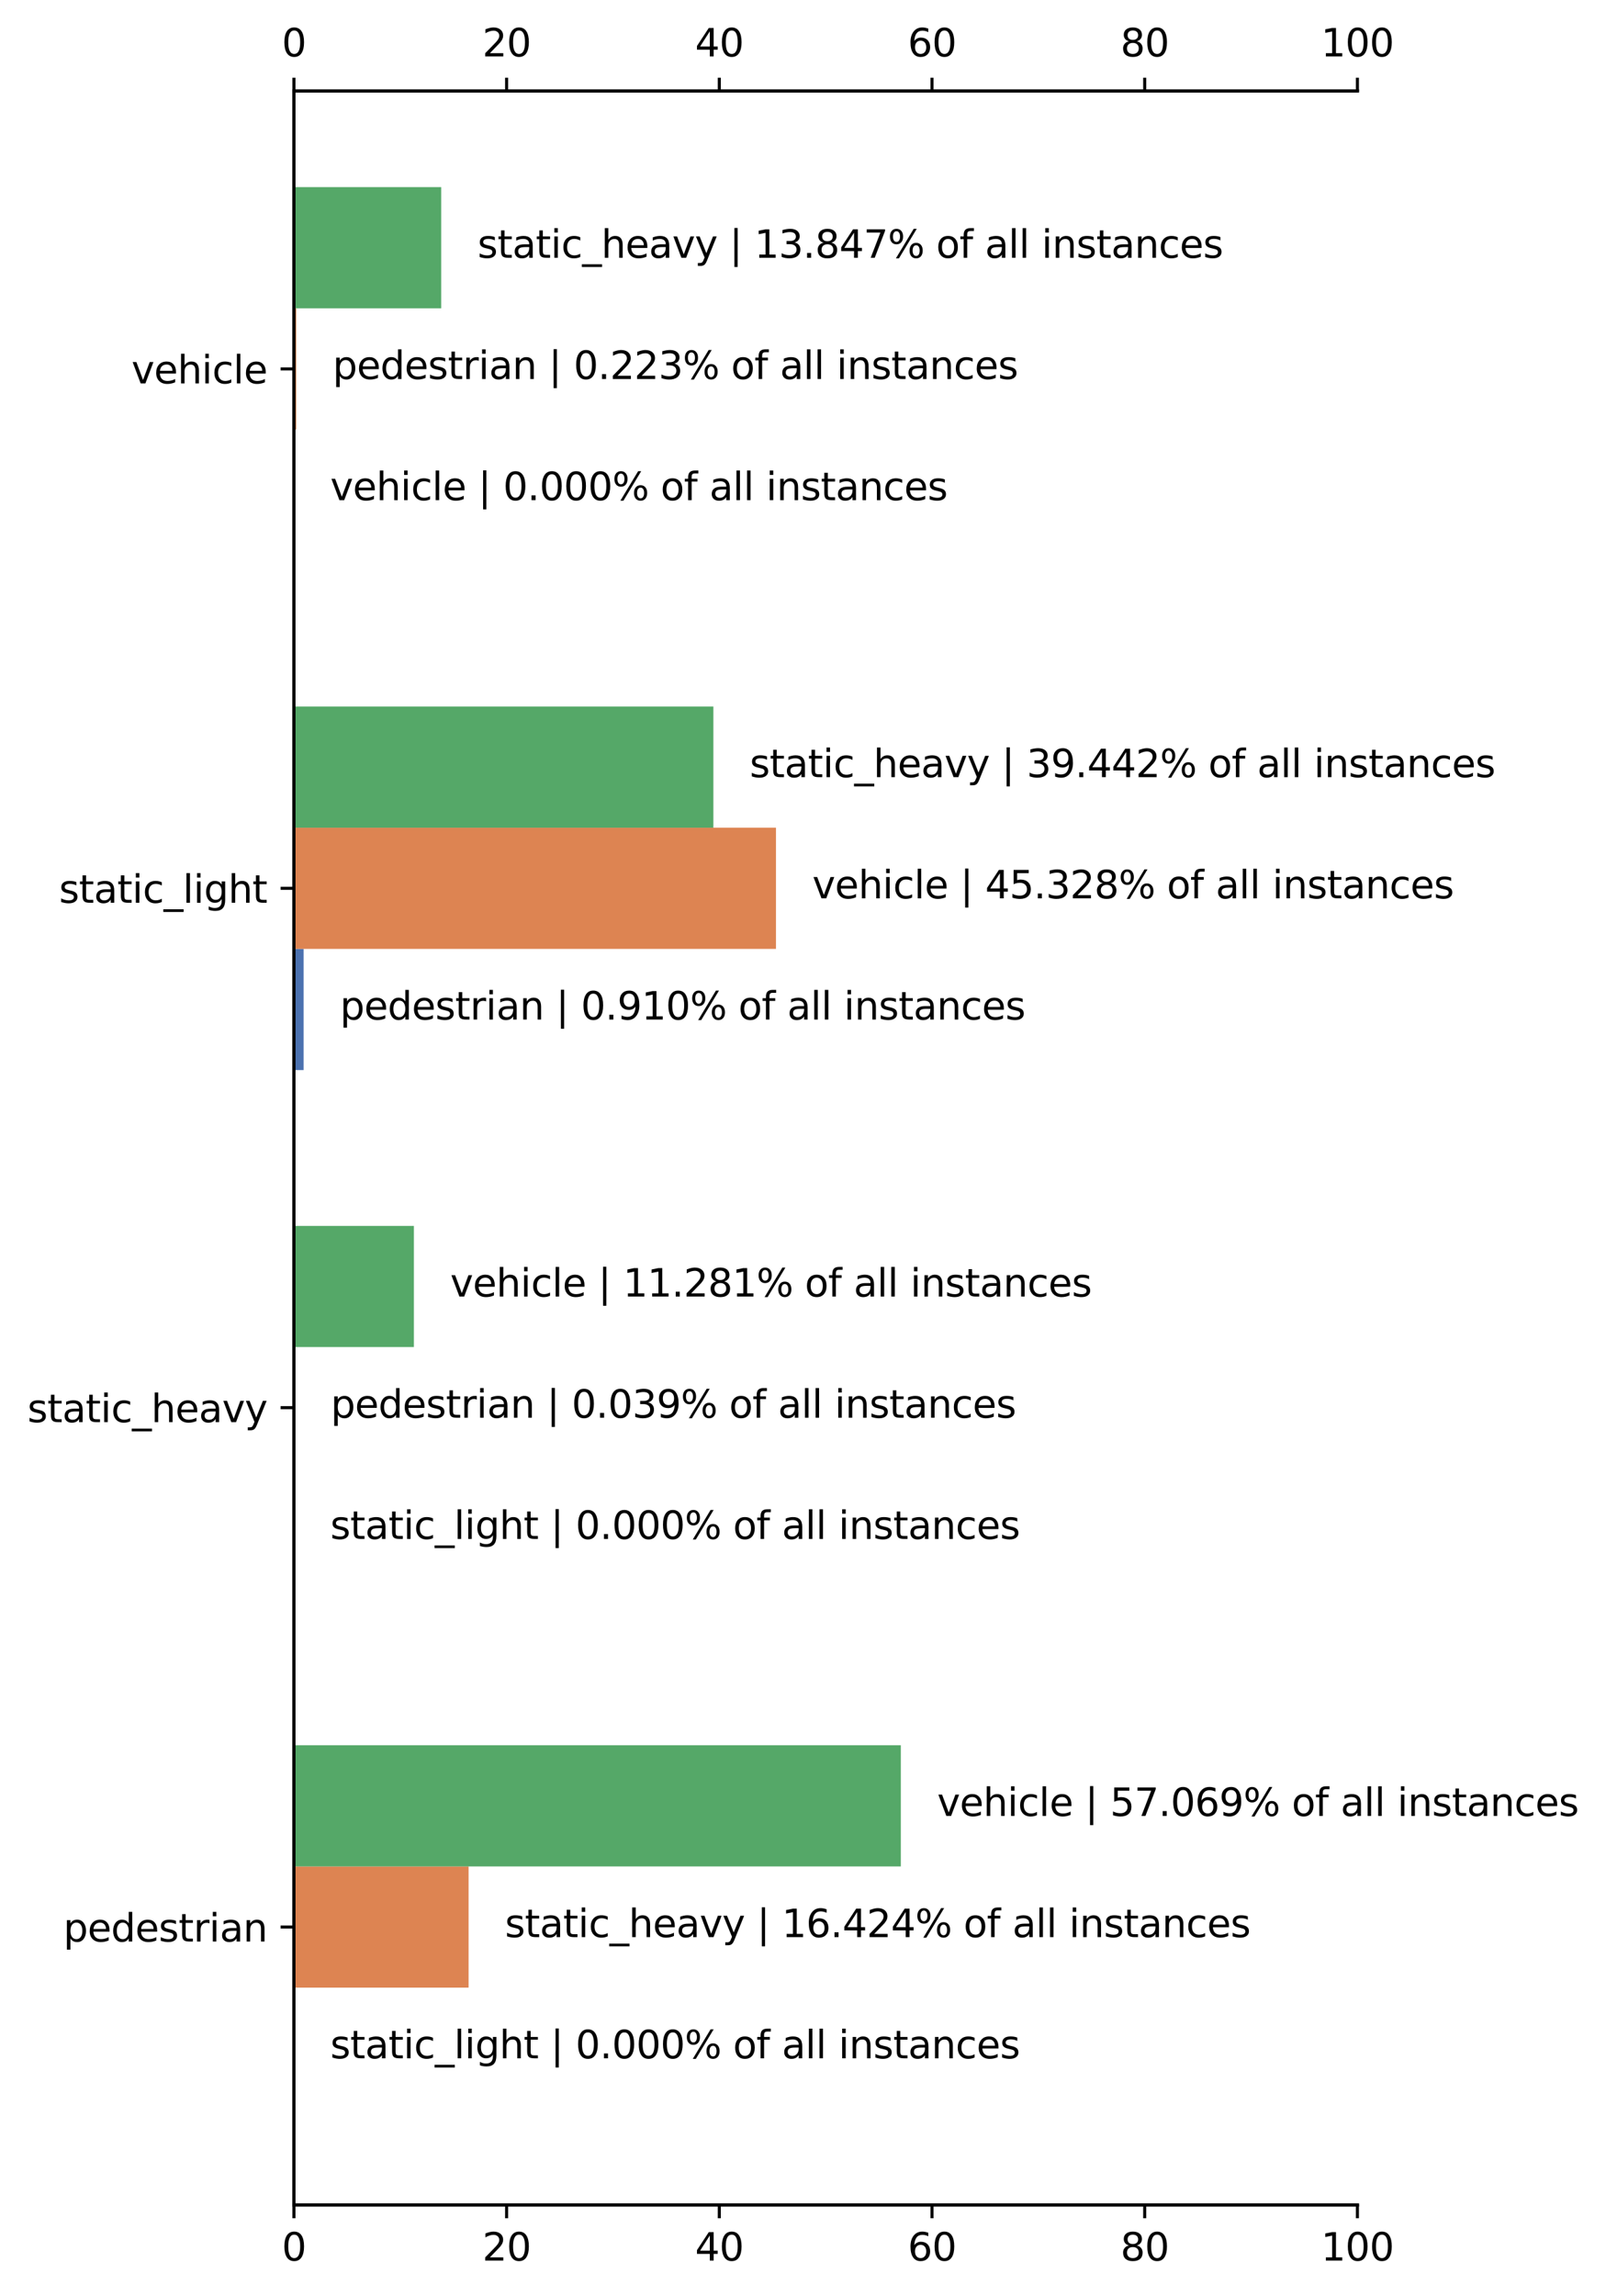 <?xml version="1.0" encoding="utf-8" standalone="no"?>
<!DOCTYPE svg PUBLIC "-//W3C//DTD SVG 1.1//EN"
  "http://www.w3.org/Graphics/SVG/1.1/DTD/svg11.dtd">
<svg xmlns:xlink="http://www.w3.org/1999/xlink" width="421.331pt" height="602.156pt" viewBox="0 0 421.331 602.156" xmlns="http://www.w3.org/2000/svg" version="1.1">
 <defs>
  <style type="text/css">*{stroke-linejoin: round; stroke-linecap: butt}</style>
 </defs>
 <g id="figure_1">
  <g id="patch_1">
   <path d="M 0 602.156 
L 421.331 602.156 
L 421.331 0 
L 0 0 
z
" style="fill: #ffffff"/>
  </g>
  <g id="axes_1">
   <g id="patch_2">
    <path d="M 77.111 578.278 
L 356.111 578.278 
L 356.111 23.878 
L 77.111 23.878 
z
" style="fill: #ffffff"/>
   </g>
   <g id="patch_3">
    <path d="M 77.111 553.078 
L 77.111 553.078 
L 77.111 521.294 
L 77.111 521.294 
z
" clip-path="url(#pcf56204ed5)" style="fill: #4c72b0"/>
   </g>
   <g id="patch_4">
    <path d="M 77.111 416.862 
L 77.111 416.862 
L 77.111 385.078 
L 77.111 385.078 
z
" clip-path="url(#pcf56204ed5)" style="fill: #4c72b0"/>
   </g>
   <g id="patch_5">
    <path d="M 77.111 280.646 
L 79.65 280.646 
L 79.65 248.862 
L 77.111 248.862 
z
" clip-path="url(#pcf56204ed5)" style="fill: #4c72b0"/>
   </g>
   <g id="patch_6">
    <path d="M 77.111 144.429 
L 77.111 144.429 
L 77.111 112.646 
L 77.111 112.646 
z
" clip-path="url(#pcf56204ed5)" style="fill: #4c72b0"/>
   </g>
   <g id="patch_7">
    <path d="M 77.111 521.294 
L 122.934 521.294 
L 122.934 489.511 
L 77.111 489.511 
z
" clip-path="url(#pcf56204ed5)" style="fill: #dd8452"/>
   </g>
   <g id="patch_8">
    <path d="M 77.111 385.078 
L 77.219 385.078 
L 77.219 353.294 
L 77.111 353.294 
z
" clip-path="url(#pcf56204ed5)" style="fill: #dd8452"/>
   </g>
   <g id="patch_9">
    <path d="M 77.111 248.862 
L 203.575 248.862 
L 203.575 217.078 
L 77.111 217.078 
z
" clip-path="url(#pcf56204ed5)" style="fill: #dd8452"/>
   </g>
   <g id="patch_10">
    <path d="M 77.111 112.646 
L 77.734 112.646 
L 77.734 80.862 
L 77.111 80.862 
z
" clip-path="url(#pcf56204ed5)" style="fill: #dd8452"/>
   </g>
   <g id="patch_11">
    <path d="M 77.111 489.511 
L 236.332 489.511 
L 236.332 457.727 
L 77.111 457.727 
z
" clip-path="url(#pcf56204ed5)" style="fill: #55a868"/>
   </g>
   <g id="patch_12">
    <path d="M 77.111 353.294 
L 108.584 353.294 
L 108.584 321.511 
L 77.111 321.511 
z
" clip-path="url(#pcf56204ed5)" style="fill: #55a868"/>
   </g>
   <g id="patch_13">
    <path d="M 77.111 217.078 
L 187.153 217.078 
L 187.153 185.294 
L 77.111 185.294 
z
" clip-path="url(#pcf56204ed5)" style="fill: #55a868"/>
   </g>
   <g id="patch_14">
    <path d="M 77.111 80.862 
L 115.745 80.862 
L 115.745 49.078 
L 77.111 49.078 
z
" clip-path="url(#pcf56204ed5)" style="fill: #55a868"/>
   </g>
   <g id="matplotlib.axis_1">
    <g id="xtick_1">
     <g id="line2d_1">
      <defs>
       <path id="me8bd39f435" d="M 0 0 
L 0 3.5 
" style="stroke: #000000; stroke-width: 0.8"/>
      </defs>
      <g>
       <use xlink:href="#me8bd39f435" x="77.111" y="578.278" style="stroke: #000000; stroke-width: 0.8"/>
      </g>
     </g>
     <g id="text_1">
      <!-- 0 -->
      <g transform="translate(73.93 592.877) scale(0.1 -0.1)">
       <defs>
        <path id="DejaVuSans-30" d="M 2034 4250 
Q 1547 4250 1301 3770 
Q 1056 3291 1056 2328 
Q 1056 1369 1301 889 
Q 1547 409 2034 409 
Q 2525 409 2770 889 
Q 3016 1369 3016 2328 
Q 3016 3291 2770 3770 
Q 2525 4250 2034 4250 
z
M 2034 4750 
Q 2819 4750 3233 4129 
Q 3647 3509 3647 2328 
Q 3647 1150 3233 529 
Q 2819 -91 2034 -91 
Q 1250 -91 836 529 
Q 422 1150 422 2328 
Q 422 3509 836 4129 
Q 1250 4750 2034 4750 
z
" transform="scale(0.016)"/>
       </defs>
       <use xlink:href="#DejaVuSans-30"/>
      </g>
     </g>
    </g>
    <g id="xtick_2">
     <g id="line2d_2">
      <g>
       <use xlink:href="#me8bd39f435" x="132.911" y="578.278" style="stroke: #000000; stroke-width: 0.8"/>
      </g>
     </g>
     <g id="text_2">
      <!-- 20 -->
      <g transform="translate(126.548 592.877) scale(0.1 -0.1)">
       <defs>
        <path id="DejaVuSans-32" d="M 1228 531 
L 3431 531 
L 3431 0 
L 469 0 
L 469 531 
Q 828 903 1448 1529 
Q 2069 2156 2228 2338 
Q 2531 2678 2651 2914 
Q 2772 3150 2772 3378 
Q 2772 3750 2511 3984 
Q 2250 4219 1831 4219 
Q 1534 4219 1204 4116 
Q 875 4013 500 3803 
L 500 4441 
Q 881 4594 1212 4672 
Q 1544 4750 1819 4750 
Q 2544 4750 2975 4387 
Q 3406 4025 3406 3419 
Q 3406 3131 3298 2873 
Q 3191 2616 2906 2266 
Q 2828 2175 2409 1742 
Q 1991 1309 1228 531 
z
" transform="scale(0.016)"/>
       </defs>
       <use xlink:href="#DejaVuSans-32"/>
       <use xlink:href="#DejaVuSans-30" x="63.623"/>
      </g>
     </g>
    </g>
    <g id="xtick_3">
     <g id="line2d_3">
      <g>
       <use xlink:href="#me8bd39f435" x="188.711" y="578.278" style="stroke: #000000; stroke-width: 0.8"/>
      </g>
     </g>
     <g id="text_3">
      <!-- 40 -->
      <g transform="translate(182.348 592.877) scale(0.1 -0.1)">
       <defs>
        <path id="DejaVuSans-34" d="M 2419 4116 
L 825 1625 
L 2419 1625 
L 2419 4116 
z
M 2253 4666 
L 3047 4666 
L 3047 1625 
L 3713 1625 
L 3713 1100 
L 3047 1100 
L 3047 0 
L 2419 0 
L 2419 1100 
L 313 1100 
L 313 1709 
L 2253 4666 
z
" transform="scale(0.016)"/>
       </defs>
       <use xlink:href="#DejaVuSans-34"/>
       <use xlink:href="#DejaVuSans-30" x="63.623"/>
      </g>
     </g>
    </g>
    <g id="xtick_4">
     <g id="line2d_4">
      <g>
       <use xlink:href="#me8bd39f435" x="244.511" y="578.278" style="stroke: #000000; stroke-width: 0.8"/>
      </g>
     </g>
     <g id="text_4">
      <!-- 60 -->
      <g transform="translate(238.148 592.877) scale(0.1 -0.1)">
       <defs>
        <path id="DejaVuSans-36" d="M 2113 2584 
Q 1688 2584 1439 2293 
Q 1191 2003 1191 1497 
Q 1191 994 1439 701 
Q 1688 409 2113 409 
Q 2538 409 2786 701 
Q 3034 994 3034 1497 
Q 3034 2003 2786 2293 
Q 2538 2584 2113 2584 
z
M 3366 4563 
L 3366 3988 
Q 3128 4100 2886 4159 
Q 2644 4219 2406 4219 
Q 1781 4219 1451 3797 
Q 1122 3375 1075 2522 
Q 1259 2794 1537 2939 
Q 1816 3084 2150 3084 
Q 2853 3084 3261 2657 
Q 3669 2231 3669 1497 
Q 3669 778 3244 343 
Q 2819 -91 2113 -91 
Q 1303 -91 875 529 
Q 447 1150 447 2328 
Q 447 3434 972 4092 
Q 1497 4750 2381 4750 
Q 2619 4750 2861 4703 
Q 3103 4656 3366 4563 
z
" transform="scale(0.016)"/>
       </defs>
       <use xlink:href="#DejaVuSans-36"/>
       <use xlink:href="#DejaVuSans-30" x="63.623"/>
      </g>
     </g>
    </g>
    <g id="xtick_5">
     <g id="line2d_5">
      <g>
       <use xlink:href="#me8bd39f435" x="300.311" y="578.278" style="stroke: #000000; stroke-width: 0.8"/>
      </g>
     </g>
     <g id="text_5">
      <!-- 80 -->
      <g transform="translate(293.948 592.877) scale(0.1 -0.1)">
       <defs>
        <path id="DejaVuSans-38" d="M 2034 2216 
Q 1584 2216 1326 1975 
Q 1069 1734 1069 1313 
Q 1069 891 1326 650 
Q 1584 409 2034 409 
Q 2484 409 2743 651 
Q 3003 894 3003 1313 
Q 3003 1734 2745 1975 
Q 2488 2216 2034 2216 
z
M 1403 2484 
Q 997 2584 770 2862 
Q 544 3141 544 3541 
Q 544 4100 942 4425 
Q 1341 4750 2034 4750 
Q 2731 4750 3128 4425 
Q 3525 4100 3525 3541 
Q 3525 3141 3298 2862 
Q 3072 2584 2669 2484 
Q 3125 2378 3379 2068 
Q 3634 1759 3634 1313 
Q 3634 634 3220 271 
Q 2806 -91 2034 -91 
Q 1263 -91 848 271 
Q 434 634 434 1313 
Q 434 1759 690 2068 
Q 947 2378 1403 2484 
z
M 1172 3481 
Q 1172 3119 1398 2916 
Q 1625 2713 2034 2713 
Q 2441 2713 2670 2916 
Q 2900 3119 2900 3481 
Q 2900 3844 2670 4047 
Q 2441 4250 2034 4250 
Q 1625 4250 1398 4047 
Q 1172 3844 1172 3481 
z
" transform="scale(0.016)"/>
       </defs>
       <use xlink:href="#DejaVuSans-38"/>
       <use xlink:href="#DejaVuSans-30" x="63.623"/>
      </g>
     </g>
    </g>
    <g id="xtick_6">
     <g id="line2d_6">
      <g>
       <use xlink:href="#me8bd39f435" x="356.111" y="578.278" style="stroke: #000000; stroke-width: 0.8"/>
      </g>
     </g>
     <g id="text_6">
      <!-- 100 -->
      <g transform="translate(346.567 592.877) scale(0.1 -0.1)">
       <defs>
        <path id="DejaVuSans-31" d="M 794 531 
L 1825 531 
L 1825 4091 
L 703 3866 
L 703 4441 
L 1819 4666 
L 2450 4666 
L 2450 531 
L 3481 531 
L 3481 0 
L 794 0 
L 794 531 
z
" transform="scale(0.016)"/>
       </defs>
       <use xlink:href="#DejaVuSans-31"/>
       <use xlink:href="#DejaVuSans-30" x="63.623"/>
       <use xlink:href="#DejaVuSans-30" x="127.246"/>
      </g>
     </g>
    </g>
   </g>
   <g id="matplotlib.axis_2">
    <g id="ytick_1">
     <g id="line2d_7">
      <defs>
       <path id="m6b534a8f3d" d="M 0 0 
L -3.5 0 
" style="stroke: #000000; stroke-width: 0.8"/>
      </defs>
      <g>
       <use xlink:href="#m6b534a8f3d" x="77.111" y="505.402" style="stroke: #000000; stroke-width: 0.8"/>
      </g>
     </g>
     <g id="text_7">
      <!-- pedestrian -->
      <g transform="translate(16.623 509.202) scale(0.1 -0.1)">
       <defs>
        <path id="DejaVuSans-70" d="M 1159 525 
L 1159 -1331 
L 581 -1331 
L 581 3500 
L 1159 3500 
L 1159 2969 
Q 1341 3281 1617 3432 
Q 1894 3584 2278 3584 
Q 2916 3584 3314 3078 
Q 3713 2572 3713 1747 
Q 3713 922 3314 415 
Q 2916 -91 2278 -91 
Q 1894 -91 1617 61 
Q 1341 213 1159 525 
z
M 3116 1747 
Q 3116 2381 2855 2742 
Q 2594 3103 2138 3103 
Q 1681 3103 1420 2742 
Q 1159 2381 1159 1747 
Q 1159 1113 1420 752 
Q 1681 391 2138 391 
Q 2594 391 2855 752 
Q 3116 1113 3116 1747 
z
" transform="scale(0.016)"/>
        <path id="DejaVuSans-65" d="M 3597 1894 
L 3597 1613 
L 953 1613 
Q 991 1019 1311 708 
Q 1631 397 2203 397 
Q 2534 397 2845 478 
Q 3156 559 3463 722 
L 3463 178 
Q 3153 47 2828 -22 
Q 2503 -91 2169 -91 
Q 1331 -91 842 396 
Q 353 884 353 1716 
Q 353 2575 817 3079 
Q 1281 3584 2069 3584 
Q 2775 3584 3186 3129 
Q 3597 2675 3597 1894 
z
M 3022 2063 
Q 3016 2534 2758 2815 
Q 2500 3097 2075 3097 
Q 1594 3097 1305 2825 
Q 1016 2553 972 2059 
L 3022 2063 
z
" transform="scale(0.016)"/>
        <path id="DejaVuSans-64" d="M 2906 2969 
L 2906 4863 
L 3481 4863 
L 3481 0 
L 2906 0 
L 2906 525 
Q 2725 213 2448 61 
Q 2172 -91 1784 -91 
Q 1150 -91 751 415 
Q 353 922 353 1747 
Q 353 2572 751 3078 
Q 1150 3584 1784 3584 
Q 2172 3584 2448 3432 
Q 2725 3281 2906 2969 
z
M 947 1747 
Q 947 1113 1208 752 
Q 1469 391 1925 391 
Q 2381 391 2643 752 
Q 2906 1113 2906 1747 
Q 2906 2381 2643 2742 
Q 2381 3103 1925 3103 
Q 1469 3103 1208 2742 
Q 947 2381 947 1747 
z
" transform="scale(0.016)"/>
        <path id="DejaVuSans-73" d="M 2834 3397 
L 2834 2853 
Q 2591 2978 2328 3040 
Q 2066 3103 1784 3103 
Q 1356 3103 1142 2972 
Q 928 2841 928 2578 
Q 928 2378 1081 2264 
Q 1234 2150 1697 2047 
L 1894 2003 
Q 2506 1872 2764 1633 
Q 3022 1394 3022 966 
Q 3022 478 2636 193 
Q 2250 -91 1575 -91 
Q 1294 -91 989 -36 
Q 684 19 347 128 
L 347 722 
Q 666 556 975 473 
Q 1284 391 1588 391 
Q 1994 391 2212 530 
Q 2431 669 2431 922 
Q 2431 1156 2273 1281 
Q 2116 1406 1581 1522 
L 1381 1569 
Q 847 1681 609 1914 
Q 372 2147 372 2553 
Q 372 3047 722 3315 
Q 1072 3584 1716 3584 
Q 2034 3584 2315 3537 
Q 2597 3491 2834 3397 
z
" transform="scale(0.016)"/>
        <path id="DejaVuSans-74" d="M 1172 4494 
L 1172 3500 
L 2356 3500 
L 2356 3053 
L 1172 3053 
L 1172 1153 
Q 1172 725 1289 603 
Q 1406 481 1766 481 
L 2356 481 
L 2356 0 
L 1766 0 
Q 1100 0 847 248 
Q 594 497 594 1153 
L 594 3053 
L 172 3053 
L 172 3500 
L 594 3500 
L 594 4494 
L 1172 4494 
z
" transform="scale(0.016)"/>
        <path id="DejaVuSans-72" d="M 2631 2963 
Q 2534 3019 2420 3045 
Q 2306 3072 2169 3072 
Q 1681 3072 1420 2755 
Q 1159 2438 1159 1844 
L 1159 0 
L 581 0 
L 581 3500 
L 1159 3500 
L 1159 2956 
Q 1341 3275 1631 3429 
Q 1922 3584 2338 3584 
Q 2397 3584 2469 3576 
Q 2541 3569 2628 3553 
L 2631 2963 
z
" transform="scale(0.016)"/>
        <path id="DejaVuSans-69" d="M 603 3500 
L 1178 3500 
L 1178 0 
L 603 0 
L 603 3500 
z
M 603 4863 
L 1178 4863 
L 1178 4134 
L 603 4134 
L 603 4863 
z
" transform="scale(0.016)"/>
        <path id="DejaVuSans-61" d="M 2194 1759 
Q 1497 1759 1228 1600 
Q 959 1441 959 1056 
Q 959 750 1161 570 
Q 1363 391 1709 391 
Q 2188 391 2477 730 
Q 2766 1069 2766 1631 
L 2766 1759 
L 2194 1759 
z
M 3341 1997 
L 3341 0 
L 2766 0 
L 2766 531 
Q 2569 213 2275 61 
Q 1981 -91 1556 -91 
Q 1019 -91 701 211 
Q 384 513 384 1019 
Q 384 1609 779 1909 
Q 1175 2209 1959 2209 
L 2766 2209 
L 2766 2266 
Q 2766 2663 2505 2880 
Q 2244 3097 1772 3097 
Q 1472 3097 1187 3025 
Q 903 2953 641 2809 
L 641 3341 
Q 956 3463 1253 3523 
Q 1550 3584 1831 3584 
Q 2591 3584 2966 3190 
Q 3341 2797 3341 1997 
z
" transform="scale(0.016)"/>
        <path id="DejaVuSans-6e" d="M 3513 2113 
L 3513 0 
L 2938 0 
L 2938 2094 
Q 2938 2591 2744 2837 
Q 2550 3084 2163 3084 
Q 1697 3084 1428 2787 
Q 1159 2491 1159 1978 
L 1159 0 
L 581 0 
L 581 3500 
L 1159 3500 
L 1159 2956 
Q 1366 3272 1645 3428 
Q 1925 3584 2291 3584 
Q 2894 3584 3203 3211 
Q 3513 2838 3513 2113 
z
" transform="scale(0.016)"/>
       </defs>
       <use xlink:href="#DejaVuSans-70"/>
       <use xlink:href="#DejaVuSans-65" x="63.477"/>
       <use xlink:href="#DejaVuSans-64" x="125"/>
       <use xlink:href="#DejaVuSans-65" x="188.477"/>
       <use xlink:href="#DejaVuSans-73" x="250"/>
       <use xlink:href="#DejaVuSans-74" x="302.1"/>
       <use xlink:href="#DejaVuSans-72" x="341.309"/>
       <use xlink:href="#DejaVuSans-69" x="382.422"/>
       <use xlink:href="#DejaVuSans-61" x="410.205"/>
       <use xlink:href="#DejaVuSans-6e" x="471.484"/>
      </g>
     </g>
    </g>
    <g id="ytick_2">
     <g id="line2d_8">
      <g>
       <use xlink:href="#m6b534a8f3d" x="77.111" y="369.186" style="stroke: #000000; stroke-width: 0.8"/>
      </g>
     </g>
     <g id="text_8">
      <!-- static_heavy -->
      <g transform="translate(7.2 372.985) scale(0.1 -0.1)">
       <defs>
        <path id="DejaVuSans-63" d="M 3122 3366 
L 3122 2828 
Q 2878 2963 2633 3030 
Q 2388 3097 2138 3097 
Q 1578 3097 1268 2742 
Q 959 2388 959 1747 
Q 959 1106 1268 751 
Q 1578 397 2138 397 
Q 2388 397 2633 464 
Q 2878 531 3122 666 
L 3122 134 
Q 2881 22 2623 -34 
Q 2366 -91 2075 -91 
Q 1284 -91 818 406 
Q 353 903 353 1747 
Q 353 2603 823 3093 
Q 1294 3584 2113 3584 
Q 2378 3584 2631 3529 
Q 2884 3475 3122 3366 
z
" transform="scale(0.016)"/>
        <path id="DejaVuSans-5f" d="M 3263 -1063 
L 3263 -1509 
L -63 -1509 
L -63 -1063 
L 3263 -1063 
z
" transform="scale(0.016)"/>
        <path id="DejaVuSans-68" d="M 3513 2113 
L 3513 0 
L 2938 0 
L 2938 2094 
Q 2938 2591 2744 2837 
Q 2550 3084 2163 3084 
Q 1697 3084 1428 2787 
Q 1159 2491 1159 1978 
L 1159 0 
L 581 0 
L 581 4863 
L 1159 4863 
L 1159 2956 
Q 1366 3272 1645 3428 
Q 1925 3584 2291 3584 
Q 2894 3584 3203 3211 
Q 3513 2838 3513 2113 
z
" transform="scale(0.016)"/>
        <path id="DejaVuSans-76" d="M 191 3500 
L 800 3500 
L 1894 563 
L 2988 3500 
L 3597 3500 
L 2284 0 
L 1503 0 
L 191 3500 
z
" transform="scale(0.016)"/>
        <path id="DejaVuSans-79" d="M 2059 -325 
Q 1816 -950 1584 -1140 
Q 1353 -1331 966 -1331 
L 506 -1331 
L 506 -850 
L 844 -850 
Q 1081 -850 1212 -737 
Q 1344 -625 1503 -206 
L 1606 56 
L 191 3500 
L 800 3500 
L 1894 763 
L 2988 3500 
L 3597 3500 
L 2059 -325 
z
" transform="scale(0.016)"/>
       </defs>
       <use xlink:href="#DejaVuSans-73"/>
       <use xlink:href="#DejaVuSans-74" x="52.1"/>
       <use xlink:href="#DejaVuSans-61" x="91.309"/>
       <use xlink:href="#DejaVuSans-74" x="152.588"/>
       <use xlink:href="#DejaVuSans-69" x="191.797"/>
       <use xlink:href="#DejaVuSans-63" x="219.58"/>
       <use xlink:href="#DejaVuSans-5f" x="274.561"/>
       <use xlink:href="#DejaVuSans-68" x="324.561"/>
       <use xlink:href="#DejaVuSans-65" x="387.939"/>
       <use xlink:href="#DejaVuSans-61" x="449.463"/>
       <use xlink:href="#DejaVuSans-76" x="510.742"/>
       <use xlink:href="#DejaVuSans-79" x="569.922"/>
      </g>
     </g>
    </g>
    <g id="ytick_3">
     <g id="line2d_9">
      <g>
       <use xlink:href="#m6b534a8f3d" x="77.111" y="232.97" style="stroke: #000000; stroke-width: 0.8"/>
      </g>
     </g>
     <g id="text_9">
      <!-- static_light -->
      <g transform="translate(15.494 236.769) scale(0.1 -0.1)">
       <defs>
        <path id="DejaVuSans-6c" d="M 603 4863 
L 1178 4863 
L 1178 0 
L 603 0 
L 603 4863 
z
" transform="scale(0.016)"/>
        <path id="DejaVuSans-67" d="M 2906 1791 
Q 2906 2416 2648 2759 
Q 2391 3103 1925 3103 
Q 1463 3103 1205 2759 
Q 947 2416 947 1791 
Q 947 1169 1205 825 
Q 1463 481 1925 481 
Q 2391 481 2648 825 
Q 2906 1169 2906 1791 
z
M 3481 434 
Q 3481 -459 3084 -895 
Q 2688 -1331 1869 -1331 
Q 1566 -1331 1297 -1286 
Q 1028 -1241 775 -1147 
L 775 -588 
Q 1028 -725 1275 -790 
Q 1522 -856 1778 -856 
Q 2344 -856 2625 -561 
Q 2906 -266 2906 331 
L 2906 616 
Q 2728 306 2450 153 
Q 2172 0 1784 0 
Q 1141 0 747 490 
Q 353 981 353 1791 
Q 353 2603 747 3093 
Q 1141 3584 1784 3584 
Q 2172 3584 2450 3431 
Q 2728 3278 2906 2969 
L 2906 3500 
L 3481 3500 
L 3481 434 
z
" transform="scale(0.016)"/>
       </defs>
       <use xlink:href="#DejaVuSans-73"/>
       <use xlink:href="#DejaVuSans-74" x="52.1"/>
       <use xlink:href="#DejaVuSans-61" x="91.309"/>
       <use xlink:href="#DejaVuSans-74" x="152.588"/>
       <use xlink:href="#DejaVuSans-69" x="191.797"/>
       <use xlink:href="#DejaVuSans-63" x="219.58"/>
       <use xlink:href="#DejaVuSans-5f" x="274.561"/>
       <use xlink:href="#DejaVuSans-6c" x="324.561"/>
       <use xlink:href="#DejaVuSans-69" x="352.344"/>
       <use xlink:href="#DejaVuSans-67" x="380.127"/>
       <use xlink:href="#DejaVuSans-68" x="443.604"/>
       <use xlink:href="#DejaVuSans-74" x="506.982"/>
      </g>
     </g>
    </g>
    <g id="ytick_4">
     <g id="line2d_10">
      <g>
       <use xlink:href="#m6b534a8f3d" x="77.111" y="96.754" style="stroke: #000000; stroke-width: 0.8"/>
      </g>
     </g>
     <g id="text_10">
      <!-- vehicle -->
      <g transform="translate(34.494 100.553) scale(0.1 -0.1)">
       <use xlink:href="#DejaVuSans-76"/>
       <use xlink:href="#DejaVuSans-65" x="59.18"/>
       <use xlink:href="#DejaVuSans-68" x="120.703"/>
       <use xlink:href="#DejaVuSans-69" x="184.082"/>
       <use xlink:href="#DejaVuSans-63" x="211.865"/>
       <use xlink:href="#DejaVuSans-6c" x="266.846"/>
       <use xlink:href="#DejaVuSans-65" x="294.629"/>
      </g>
     </g>
    </g>
   </g>
   <g id="patch_15">
    <path d="M 77.111 578.278 
L 77.111 23.878 
" style="fill: none; stroke: #000000; stroke-width: 0.8; stroke-linejoin: miter; stroke-linecap: square"/>
   </g>
   <g id="patch_16">
    <path d="M 77.111 578.278 
L 356.111 578.278 
" style="fill: none; stroke: #000000; stroke-width: 0.8; stroke-linejoin: miter; stroke-linecap: square"/>
   </g>
   <g id="patch_17">
    <path d="M 77.111 23.878 
L 356.111 23.878 
" style="fill: none; stroke: #000000; stroke-width: 0.8; stroke-linejoin: miter; stroke-linecap: square"/>
   </g>
   <g id="text_11">
    <!--    static_light | 0.000% of all instances -->
    <g transform="translate(77.111 539.828) scale(0.1 -0.1)">
     <defs>
      <path id="DejaVuSans-20" transform="scale(0.016)"/>
      <path id="DejaVuSans-7c" d="M 1344 4891 
L 1344 -1509 
L 813 -1509 
L 813 4891 
L 1344 4891 
z
" transform="scale(0.016)"/>
      <path id="DejaVuSans-2e" d="M 684 794 
L 1344 794 
L 1344 0 
L 684 0 
L 684 794 
z
" transform="scale(0.016)"/>
      <path id="DejaVuSans-25" d="M 4653 2053 
Q 4381 2053 4226 1822 
Q 4072 1591 4072 1178 
Q 4072 772 4226 539 
Q 4381 306 4653 306 
Q 4919 306 5073 539 
Q 5228 772 5228 1178 
Q 5228 1588 5073 1820 
Q 4919 2053 4653 2053 
z
M 4653 2450 
Q 5147 2450 5437 2106 
Q 5728 1763 5728 1178 
Q 5728 594 5436 251 
Q 5144 -91 4653 -91 
Q 4153 -91 3862 251 
Q 3572 594 3572 1178 
Q 3572 1766 3864 2108 
Q 4156 2450 4653 2450 
z
M 1428 4353 
Q 1159 4353 1004 4120 
Q 850 3888 850 3481 
Q 850 3069 1003 2837 
Q 1156 2606 1428 2606 
Q 1700 2606 1854 2837 
Q 2009 3069 2009 3481 
Q 2009 3884 1853 4118 
Q 1697 4353 1428 4353 
z
M 4250 4750 
L 4750 4750 
L 1831 -91 
L 1331 -91 
L 4250 4750 
z
M 1428 4750 
Q 1922 4750 2215 4408 
Q 2509 4066 2509 3481 
Q 2509 2891 2217 2550 
Q 1925 2209 1428 2209 
Q 931 2209 642 2551 
Q 353 2894 353 3481 
Q 353 4063 643 4406 
Q 934 4750 1428 4750 
z
" transform="scale(0.016)"/>
      <path id="DejaVuSans-6f" d="M 1959 3097 
Q 1497 3097 1228 2736 
Q 959 2375 959 1747 
Q 959 1119 1226 758 
Q 1494 397 1959 397 
Q 2419 397 2687 759 
Q 2956 1122 2956 1747 
Q 2956 2369 2687 2733 
Q 2419 3097 1959 3097 
z
M 1959 3584 
Q 2709 3584 3137 3096 
Q 3566 2609 3566 1747 
Q 3566 888 3137 398 
Q 2709 -91 1959 -91 
Q 1206 -91 779 398 
Q 353 888 353 1747 
Q 353 2609 779 3096 
Q 1206 3584 1959 3584 
z
" transform="scale(0.016)"/>
      <path id="DejaVuSans-66" d="M 2375 4863 
L 2375 4384 
L 1825 4384 
Q 1516 4384 1395 4259 
Q 1275 4134 1275 3809 
L 1275 3500 
L 2222 3500 
L 2222 3053 
L 1275 3053 
L 1275 0 
L 697 0 
L 697 3053 
L 147 3053 
L 147 3500 
L 697 3500 
L 697 3744 
Q 697 4328 969 4595 
Q 1241 4863 1831 4863 
L 2375 4863 
z
" transform="scale(0.016)"/>
     </defs>
     <use xlink:href="#DejaVuSans-20"/>
     <use xlink:href="#DejaVuSans-20" x="31.787"/>
     <use xlink:href="#DejaVuSans-20" x="63.574"/>
     <use xlink:href="#DejaVuSans-73" x="95.361"/>
     <use xlink:href="#DejaVuSans-74" x="147.461"/>
     <use xlink:href="#DejaVuSans-61" x="186.67"/>
     <use xlink:href="#DejaVuSans-74" x="247.949"/>
     <use xlink:href="#DejaVuSans-69" x="287.158"/>
     <use xlink:href="#DejaVuSans-63" x="314.941"/>
     <use xlink:href="#DejaVuSans-5f" x="369.922"/>
     <use xlink:href="#DejaVuSans-6c" x="419.922"/>
     <use xlink:href="#DejaVuSans-69" x="447.705"/>
     <use xlink:href="#DejaVuSans-67" x="475.488"/>
     <use xlink:href="#DejaVuSans-68" x="538.965"/>
     <use xlink:href="#DejaVuSans-74" x="602.344"/>
     <use xlink:href="#DejaVuSans-20" x="641.553"/>
     <use xlink:href="#DejaVuSans-7c" x="673.34"/>
     <use xlink:href="#DejaVuSans-20" x="707.031"/>
     <use xlink:href="#DejaVuSans-30" x="738.818"/>
     <use xlink:href="#DejaVuSans-2e" x="802.441"/>
     <use xlink:href="#DejaVuSans-30" x="834.229"/>
     <use xlink:href="#DejaVuSans-30" x="897.852"/>
     <use xlink:href="#DejaVuSans-30" x="961.475"/>
     <use xlink:href="#DejaVuSans-25" x="1025.098"/>
     <use xlink:href="#DejaVuSans-20" x="1120.117"/>
     <use xlink:href="#DejaVuSans-6f" x="1151.904"/>
     <use xlink:href="#DejaVuSans-66" x="1213.086"/>
     <use xlink:href="#DejaVuSans-20" x="1248.291"/>
     <use xlink:href="#DejaVuSans-61" x="1280.078"/>
     <use xlink:href="#DejaVuSans-6c" x="1341.357"/>
     <use xlink:href="#DejaVuSans-6c" x="1369.141"/>
     <use xlink:href="#DejaVuSans-20" x="1396.924"/>
     <use xlink:href="#DejaVuSans-69" x="1428.711"/>
     <use xlink:href="#DejaVuSans-6e" x="1456.494"/>
     <use xlink:href="#DejaVuSans-73" x="1519.873"/>
     <use xlink:href="#DejaVuSans-74" x="1571.973"/>
     <use xlink:href="#DejaVuSans-61" x="1611.182"/>
     <use xlink:href="#DejaVuSans-6e" x="1672.461"/>
     <use xlink:href="#DejaVuSans-63" x="1735.84"/>
     <use xlink:href="#DejaVuSans-65" x="1790.82"/>
     <use xlink:href="#DejaVuSans-73" x="1852.344"/>
    </g>
   </g>
   <g id="text_12">
    <!--    static_light | 0.000% of all instances -->
    <g transform="translate(77.111 403.612) scale(0.1 -0.1)">
     <use xlink:href="#DejaVuSans-20"/>
     <use xlink:href="#DejaVuSans-20" x="31.787"/>
     <use xlink:href="#DejaVuSans-20" x="63.574"/>
     <use xlink:href="#DejaVuSans-73" x="95.361"/>
     <use xlink:href="#DejaVuSans-74" x="147.461"/>
     <use xlink:href="#DejaVuSans-61" x="186.67"/>
     <use xlink:href="#DejaVuSans-74" x="247.949"/>
     <use xlink:href="#DejaVuSans-69" x="287.158"/>
     <use xlink:href="#DejaVuSans-63" x="314.941"/>
     <use xlink:href="#DejaVuSans-5f" x="369.922"/>
     <use xlink:href="#DejaVuSans-6c" x="419.922"/>
     <use xlink:href="#DejaVuSans-69" x="447.705"/>
     <use xlink:href="#DejaVuSans-67" x="475.488"/>
     <use xlink:href="#DejaVuSans-68" x="538.965"/>
     <use xlink:href="#DejaVuSans-74" x="602.344"/>
     <use xlink:href="#DejaVuSans-20" x="641.553"/>
     <use xlink:href="#DejaVuSans-7c" x="673.34"/>
     <use xlink:href="#DejaVuSans-20" x="707.031"/>
     <use xlink:href="#DejaVuSans-30" x="738.818"/>
     <use xlink:href="#DejaVuSans-2e" x="802.441"/>
     <use xlink:href="#DejaVuSans-30" x="834.229"/>
     <use xlink:href="#DejaVuSans-30" x="897.852"/>
     <use xlink:href="#DejaVuSans-30" x="961.475"/>
     <use xlink:href="#DejaVuSans-25" x="1025.098"/>
     <use xlink:href="#DejaVuSans-20" x="1120.117"/>
     <use xlink:href="#DejaVuSans-6f" x="1151.904"/>
     <use xlink:href="#DejaVuSans-66" x="1213.086"/>
     <use xlink:href="#DejaVuSans-20" x="1248.291"/>
     <use xlink:href="#DejaVuSans-61" x="1280.078"/>
     <use xlink:href="#DejaVuSans-6c" x="1341.357"/>
     <use xlink:href="#DejaVuSans-6c" x="1369.141"/>
     <use xlink:href="#DejaVuSans-20" x="1396.924"/>
     <use xlink:href="#DejaVuSans-69" x="1428.711"/>
     <use xlink:href="#DejaVuSans-6e" x="1456.494"/>
     <use xlink:href="#DejaVuSans-73" x="1519.873"/>
     <use xlink:href="#DejaVuSans-74" x="1571.973"/>
     <use xlink:href="#DejaVuSans-61" x="1611.182"/>
     <use xlink:href="#DejaVuSans-6e" x="1672.461"/>
     <use xlink:href="#DejaVuSans-63" x="1735.84"/>
     <use xlink:href="#DejaVuSans-65" x="1790.82"/>
     <use xlink:href="#DejaVuSans-73" x="1852.344"/>
    </g>
   </g>
   <g id="text_13">
    <!--    pedestrian | 0.910% of all instances -->
    <g transform="translate(79.65 267.396) scale(0.1 -0.1)">
     <defs>
      <path id="DejaVuSans-39" d="M 703 97 
L 703 672 
Q 941 559 1184 500 
Q 1428 441 1663 441 
Q 2288 441 2617 861 
Q 2947 1281 2994 2138 
Q 2813 1869 2534 1725 
Q 2256 1581 1919 1581 
Q 1219 1581 811 2004 
Q 403 2428 403 3163 
Q 403 3881 828 4315 
Q 1253 4750 1959 4750 
Q 2769 4750 3195 4129 
Q 3622 3509 3622 2328 
Q 3622 1225 3098 567 
Q 2575 -91 1691 -91 
Q 1453 -91 1209 -44 
Q 966 3 703 97 
z
M 1959 2075 
Q 2384 2075 2632 2365 
Q 2881 2656 2881 3163 
Q 2881 3666 2632 3958 
Q 2384 4250 1959 4250 
Q 1534 4250 1286 3958 
Q 1038 3666 1038 3163 
Q 1038 2656 1286 2365 
Q 1534 2075 1959 2075 
z
" transform="scale(0.016)"/>
     </defs>
     <use xlink:href="#DejaVuSans-20"/>
     <use xlink:href="#DejaVuSans-20" x="31.787"/>
     <use xlink:href="#DejaVuSans-20" x="63.574"/>
     <use xlink:href="#DejaVuSans-70" x="95.361"/>
     <use xlink:href="#DejaVuSans-65" x="158.838"/>
     <use xlink:href="#DejaVuSans-64" x="220.361"/>
     <use xlink:href="#DejaVuSans-65" x="283.838"/>
     <use xlink:href="#DejaVuSans-73" x="345.361"/>
     <use xlink:href="#DejaVuSans-74" x="397.461"/>
     <use xlink:href="#DejaVuSans-72" x="436.67"/>
     <use xlink:href="#DejaVuSans-69" x="477.783"/>
     <use xlink:href="#DejaVuSans-61" x="505.566"/>
     <use xlink:href="#DejaVuSans-6e" x="566.846"/>
     <use xlink:href="#DejaVuSans-20" x="630.225"/>
     <use xlink:href="#DejaVuSans-7c" x="662.012"/>
     <use xlink:href="#DejaVuSans-20" x="695.703"/>
     <use xlink:href="#DejaVuSans-30" x="727.49"/>
     <use xlink:href="#DejaVuSans-2e" x="791.113"/>
     <use xlink:href="#DejaVuSans-39" x="822.9"/>
     <use xlink:href="#DejaVuSans-31" x="886.523"/>
     <use xlink:href="#DejaVuSans-30" x="950.146"/>
     <use xlink:href="#DejaVuSans-25" x="1013.77"/>
     <use xlink:href="#DejaVuSans-20" x="1108.789"/>
     <use xlink:href="#DejaVuSans-6f" x="1140.576"/>
     <use xlink:href="#DejaVuSans-66" x="1201.758"/>
     <use xlink:href="#DejaVuSans-20" x="1236.963"/>
     <use xlink:href="#DejaVuSans-61" x="1268.75"/>
     <use xlink:href="#DejaVuSans-6c" x="1330.029"/>
     <use xlink:href="#DejaVuSans-6c" x="1357.812"/>
     <use xlink:href="#DejaVuSans-20" x="1385.596"/>
     <use xlink:href="#DejaVuSans-69" x="1417.383"/>
     <use xlink:href="#DejaVuSans-6e" x="1445.166"/>
     <use xlink:href="#DejaVuSans-73" x="1508.545"/>
     <use xlink:href="#DejaVuSans-74" x="1560.645"/>
     <use xlink:href="#DejaVuSans-61" x="1599.854"/>
     <use xlink:href="#DejaVuSans-6e" x="1661.133"/>
     <use xlink:href="#DejaVuSans-63" x="1724.512"/>
     <use xlink:href="#DejaVuSans-65" x="1779.492"/>
     <use xlink:href="#DejaVuSans-73" x="1841.016"/>
    </g>
   </g>
   <g id="text_14">
    <!--    vehicle | 0.000% of all instances -->
    <g transform="translate(77.111 131.18) scale(0.1 -0.1)">
     <use xlink:href="#DejaVuSans-20"/>
     <use xlink:href="#DejaVuSans-20" x="31.787"/>
     <use xlink:href="#DejaVuSans-20" x="63.574"/>
     <use xlink:href="#DejaVuSans-76" x="95.361"/>
     <use xlink:href="#DejaVuSans-65" x="154.541"/>
     <use xlink:href="#DejaVuSans-68" x="216.064"/>
     <use xlink:href="#DejaVuSans-69" x="279.443"/>
     <use xlink:href="#DejaVuSans-63" x="307.227"/>
     <use xlink:href="#DejaVuSans-6c" x="362.207"/>
     <use xlink:href="#DejaVuSans-65" x="389.99"/>
     <use xlink:href="#DejaVuSans-20" x="451.514"/>
     <use xlink:href="#DejaVuSans-7c" x="483.301"/>
     <use xlink:href="#DejaVuSans-20" x="516.992"/>
     <use xlink:href="#DejaVuSans-30" x="548.779"/>
     <use xlink:href="#DejaVuSans-2e" x="612.402"/>
     <use xlink:href="#DejaVuSans-30" x="644.189"/>
     <use xlink:href="#DejaVuSans-30" x="707.812"/>
     <use xlink:href="#DejaVuSans-30" x="771.436"/>
     <use xlink:href="#DejaVuSans-25" x="835.059"/>
     <use xlink:href="#DejaVuSans-20" x="930.078"/>
     <use xlink:href="#DejaVuSans-6f" x="961.865"/>
     <use xlink:href="#DejaVuSans-66" x="1023.047"/>
     <use xlink:href="#DejaVuSans-20" x="1058.252"/>
     <use xlink:href="#DejaVuSans-61" x="1090.039"/>
     <use xlink:href="#DejaVuSans-6c" x="1151.318"/>
     <use xlink:href="#DejaVuSans-6c" x="1179.102"/>
     <use xlink:href="#DejaVuSans-20" x="1206.885"/>
     <use xlink:href="#DejaVuSans-69" x="1238.672"/>
     <use xlink:href="#DejaVuSans-6e" x="1266.455"/>
     <use xlink:href="#DejaVuSans-73" x="1329.834"/>
     <use xlink:href="#DejaVuSans-74" x="1381.934"/>
     <use xlink:href="#DejaVuSans-61" x="1421.143"/>
     <use xlink:href="#DejaVuSans-6e" x="1482.422"/>
     <use xlink:href="#DejaVuSans-63" x="1545.801"/>
     <use xlink:href="#DejaVuSans-65" x="1600.781"/>
     <use xlink:href="#DejaVuSans-73" x="1662.305"/>
    </g>
   </g>
   <g id="text_15">
    <!--    static_heavy | 16.424% of all instances -->
    <g transform="translate(122.934 508.045) scale(0.1 -0.1)">
     <use xlink:href="#DejaVuSans-20"/>
     <use xlink:href="#DejaVuSans-20" x="31.787"/>
     <use xlink:href="#DejaVuSans-20" x="63.574"/>
     <use xlink:href="#DejaVuSans-73" x="95.361"/>
     <use xlink:href="#DejaVuSans-74" x="147.461"/>
     <use xlink:href="#DejaVuSans-61" x="186.67"/>
     <use xlink:href="#DejaVuSans-74" x="247.949"/>
     <use xlink:href="#DejaVuSans-69" x="287.158"/>
     <use xlink:href="#DejaVuSans-63" x="314.941"/>
     <use xlink:href="#DejaVuSans-5f" x="369.922"/>
     <use xlink:href="#DejaVuSans-68" x="419.922"/>
     <use xlink:href="#DejaVuSans-65" x="483.301"/>
     <use xlink:href="#DejaVuSans-61" x="544.824"/>
     <use xlink:href="#DejaVuSans-76" x="606.104"/>
     <use xlink:href="#DejaVuSans-79" x="665.283"/>
     <use xlink:href="#DejaVuSans-20" x="724.463"/>
     <use xlink:href="#DejaVuSans-7c" x="756.25"/>
     <use xlink:href="#DejaVuSans-20" x="789.941"/>
     <use xlink:href="#DejaVuSans-31" x="821.729"/>
     <use xlink:href="#DejaVuSans-36" x="885.352"/>
     <use xlink:href="#DejaVuSans-2e" x="948.975"/>
     <use xlink:href="#DejaVuSans-34" x="980.762"/>
     <use xlink:href="#DejaVuSans-32" x="1044.385"/>
     <use xlink:href="#DejaVuSans-34" x="1108.008"/>
     <use xlink:href="#DejaVuSans-25" x="1171.631"/>
     <use xlink:href="#DejaVuSans-20" x="1266.65"/>
     <use xlink:href="#DejaVuSans-6f" x="1298.438"/>
     <use xlink:href="#DejaVuSans-66" x="1359.619"/>
     <use xlink:href="#DejaVuSans-20" x="1394.824"/>
     <use xlink:href="#DejaVuSans-61" x="1426.611"/>
     <use xlink:href="#DejaVuSans-6c" x="1487.891"/>
     <use xlink:href="#DejaVuSans-6c" x="1515.674"/>
     <use xlink:href="#DejaVuSans-20" x="1543.457"/>
     <use xlink:href="#DejaVuSans-69" x="1575.244"/>
     <use xlink:href="#DejaVuSans-6e" x="1603.027"/>
     <use xlink:href="#DejaVuSans-73" x="1666.406"/>
     <use xlink:href="#DejaVuSans-74" x="1718.506"/>
     <use xlink:href="#DejaVuSans-61" x="1757.715"/>
     <use xlink:href="#DejaVuSans-6e" x="1818.994"/>
     <use xlink:href="#DejaVuSans-63" x="1882.373"/>
     <use xlink:href="#DejaVuSans-65" x="1937.354"/>
     <use xlink:href="#DejaVuSans-73" x="1998.877"/>
    </g>
   </g>
   <g id="text_16">
    <!--    pedestrian | 0.039% of all instances -->
    <g transform="translate(77.219 371.828) scale(0.1 -0.1)">
     <defs>
      <path id="DejaVuSans-33" d="M 2597 2516 
Q 3050 2419 3304 2112 
Q 3559 1806 3559 1356 
Q 3559 666 3084 287 
Q 2609 -91 1734 -91 
Q 1441 -91 1130 -33 
Q 819 25 488 141 
L 488 750 
Q 750 597 1062 519 
Q 1375 441 1716 441 
Q 2309 441 2620 675 
Q 2931 909 2931 1356 
Q 2931 1769 2642 2001 
Q 2353 2234 1838 2234 
L 1294 2234 
L 1294 2753 
L 1863 2753 
Q 2328 2753 2575 2939 
Q 2822 3125 2822 3475 
Q 2822 3834 2567 4026 
Q 2313 4219 1838 4219 
Q 1578 4219 1281 4162 
Q 984 4106 628 3988 
L 628 4550 
Q 988 4650 1302 4700 
Q 1616 4750 1894 4750 
Q 2613 4750 3031 4423 
Q 3450 4097 3450 3541 
Q 3450 3153 3228 2886 
Q 3006 2619 2597 2516 
z
" transform="scale(0.016)"/>
     </defs>
     <use xlink:href="#DejaVuSans-20"/>
     <use xlink:href="#DejaVuSans-20" x="31.787"/>
     <use xlink:href="#DejaVuSans-20" x="63.574"/>
     <use xlink:href="#DejaVuSans-70" x="95.361"/>
     <use xlink:href="#DejaVuSans-65" x="158.838"/>
     <use xlink:href="#DejaVuSans-64" x="220.361"/>
     <use xlink:href="#DejaVuSans-65" x="283.838"/>
     <use xlink:href="#DejaVuSans-73" x="345.361"/>
     <use xlink:href="#DejaVuSans-74" x="397.461"/>
     <use xlink:href="#DejaVuSans-72" x="436.67"/>
     <use xlink:href="#DejaVuSans-69" x="477.783"/>
     <use xlink:href="#DejaVuSans-61" x="505.566"/>
     <use xlink:href="#DejaVuSans-6e" x="566.846"/>
     <use xlink:href="#DejaVuSans-20" x="630.225"/>
     <use xlink:href="#DejaVuSans-7c" x="662.012"/>
     <use xlink:href="#DejaVuSans-20" x="695.703"/>
     <use xlink:href="#DejaVuSans-30" x="727.49"/>
     <use xlink:href="#DejaVuSans-2e" x="791.113"/>
     <use xlink:href="#DejaVuSans-30" x="822.9"/>
     <use xlink:href="#DejaVuSans-33" x="886.523"/>
     <use xlink:href="#DejaVuSans-39" x="950.146"/>
     <use xlink:href="#DejaVuSans-25" x="1013.77"/>
     <use xlink:href="#DejaVuSans-20" x="1108.789"/>
     <use xlink:href="#DejaVuSans-6f" x="1140.576"/>
     <use xlink:href="#DejaVuSans-66" x="1201.758"/>
     <use xlink:href="#DejaVuSans-20" x="1236.963"/>
     <use xlink:href="#DejaVuSans-61" x="1268.75"/>
     <use xlink:href="#DejaVuSans-6c" x="1330.029"/>
     <use xlink:href="#DejaVuSans-6c" x="1357.812"/>
     <use xlink:href="#DejaVuSans-20" x="1385.596"/>
     <use xlink:href="#DejaVuSans-69" x="1417.383"/>
     <use xlink:href="#DejaVuSans-6e" x="1445.166"/>
     <use xlink:href="#DejaVuSans-73" x="1508.545"/>
     <use xlink:href="#DejaVuSans-74" x="1560.645"/>
     <use xlink:href="#DejaVuSans-61" x="1599.854"/>
     <use xlink:href="#DejaVuSans-6e" x="1661.133"/>
     <use xlink:href="#DejaVuSans-63" x="1724.512"/>
     <use xlink:href="#DejaVuSans-65" x="1779.492"/>
     <use xlink:href="#DejaVuSans-73" x="1841.016"/>
    </g>
   </g>
   <g id="text_17">
    <!--    vehicle | 45.328% of all instances -->
    <g transform="translate(203.575 235.612) scale(0.1 -0.1)">
     <defs>
      <path id="DejaVuSans-35" d="M 691 4666 
L 3169 4666 
L 3169 4134 
L 1269 4134 
L 1269 2991 
Q 1406 3038 1543 3061 
Q 1681 3084 1819 3084 
Q 2600 3084 3056 2656 
Q 3513 2228 3513 1497 
Q 3513 744 3044 326 
Q 2575 -91 1722 -91 
Q 1428 -91 1123 -41 
Q 819 9 494 109 
L 494 744 
Q 775 591 1075 516 
Q 1375 441 1709 441 
Q 2250 441 2565 725 
Q 2881 1009 2881 1497 
Q 2881 1984 2565 2268 
Q 2250 2553 1709 2553 
Q 1456 2553 1204 2497 
Q 953 2441 691 2322 
L 691 4666 
z
" transform="scale(0.016)"/>
     </defs>
     <use xlink:href="#DejaVuSans-20"/>
     <use xlink:href="#DejaVuSans-20" x="31.787"/>
     <use xlink:href="#DejaVuSans-20" x="63.574"/>
     <use xlink:href="#DejaVuSans-76" x="95.361"/>
     <use xlink:href="#DejaVuSans-65" x="154.541"/>
     <use xlink:href="#DejaVuSans-68" x="216.064"/>
     <use xlink:href="#DejaVuSans-69" x="279.443"/>
     <use xlink:href="#DejaVuSans-63" x="307.227"/>
     <use xlink:href="#DejaVuSans-6c" x="362.207"/>
     <use xlink:href="#DejaVuSans-65" x="389.99"/>
     <use xlink:href="#DejaVuSans-20" x="451.514"/>
     <use xlink:href="#DejaVuSans-7c" x="483.301"/>
     <use xlink:href="#DejaVuSans-20" x="516.992"/>
     <use xlink:href="#DejaVuSans-34" x="548.779"/>
     <use xlink:href="#DejaVuSans-35" x="612.402"/>
     <use xlink:href="#DejaVuSans-2e" x="676.025"/>
     <use xlink:href="#DejaVuSans-33" x="707.812"/>
     <use xlink:href="#DejaVuSans-32" x="771.436"/>
     <use xlink:href="#DejaVuSans-38" x="835.059"/>
     <use xlink:href="#DejaVuSans-25" x="898.682"/>
     <use xlink:href="#DejaVuSans-20" x="993.701"/>
     <use xlink:href="#DejaVuSans-6f" x="1025.488"/>
     <use xlink:href="#DejaVuSans-66" x="1086.67"/>
     <use xlink:href="#DejaVuSans-20" x="1121.875"/>
     <use xlink:href="#DejaVuSans-61" x="1153.662"/>
     <use xlink:href="#DejaVuSans-6c" x="1214.941"/>
     <use xlink:href="#DejaVuSans-6c" x="1242.725"/>
     <use xlink:href="#DejaVuSans-20" x="1270.508"/>
     <use xlink:href="#DejaVuSans-69" x="1302.295"/>
     <use xlink:href="#DejaVuSans-6e" x="1330.078"/>
     <use xlink:href="#DejaVuSans-73" x="1393.457"/>
     <use xlink:href="#DejaVuSans-74" x="1445.557"/>
     <use xlink:href="#DejaVuSans-61" x="1484.766"/>
     <use xlink:href="#DejaVuSans-6e" x="1546.045"/>
     <use xlink:href="#DejaVuSans-63" x="1609.424"/>
     <use xlink:href="#DejaVuSans-65" x="1664.404"/>
     <use xlink:href="#DejaVuSans-73" x="1725.928"/>
    </g>
   </g>
   <g id="text_18">
    <!--    pedestrian | 0.223% of all instances -->
    <g transform="translate(77.734 99.396) scale(0.1 -0.1)">
     <use xlink:href="#DejaVuSans-20"/>
     <use xlink:href="#DejaVuSans-20" x="31.787"/>
     <use xlink:href="#DejaVuSans-20" x="63.574"/>
     <use xlink:href="#DejaVuSans-70" x="95.361"/>
     <use xlink:href="#DejaVuSans-65" x="158.838"/>
     <use xlink:href="#DejaVuSans-64" x="220.361"/>
     <use xlink:href="#DejaVuSans-65" x="283.838"/>
     <use xlink:href="#DejaVuSans-73" x="345.361"/>
     <use xlink:href="#DejaVuSans-74" x="397.461"/>
     <use xlink:href="#DejaVuSans-72" x="436.67"/>
     <use xlink:href="#DejaVuSans-69" x="477.783"/>
     <use xlink:href="#DejaVuSans-61" x="505.566"/>
     <use xlink:href="#DejaVuSans-6e" x="566.846"/>
     <use xlink:href="#DejaVuSans-20" x="630.225"/>
     <use xlink:href="#DejaVuSans-7c" x="662.012"/>
     <use xlink:href="#DejaVuSans-20" x="695.703"/>
     <use xlink:href="#DejaVuSans-30" x="727.49"/>
     <use xlink:href="#DejaVuSans-2e" x="791.113"/>
     <use xlink:href="#DejaVuSans-32" x="822.9"/>
     <use xlink:href="#DejaVuSans-32" x="886.523"/>
     <use xlink:href="#DejaVuSans-33" x="950.146"/>
     <use xlink:href="#DejaVuSans-25" x="1013.77"/>
     <use xlink:href="#DejaVuSans-20" x="1108.789"/>
     <use xlink:href="#DejaVuSans-6f" x="1140.576"/>
     <use xlink:href="#DejaVuSans-66" x="1201.758"/>
     <use xlink:href="#DejaVuSans-20" x="1236.963"/>
     <use xlink:href="#DejaVuSans-61" x="1268.75"/>
     <use xlink:href="#DejaVuSans-6c" x="1330.029"/>
     <use xlink:href="#DejaVuSans-6c" x="1357.812"/>
     <use xlink:href="#DejaVuSans-20" x="1385.596"/>
     <use xlink:href="#DejaVuSans-69" x="1417.383"/>
     <use xlink:href="#DejaVuSans-6e" x="1445.166"/>
     <use xlink:href="#DejaVuSans-73" x="1508.545"/>
     <use xlink:href="#DejaVuSans-74" x="1560.645"/>
     <use xlink:href="#DejaVuSans-61" x="1599.854"/>
     <use xlink:href="#DejaVuSans-6e" x="1661.133"/>
     <use xlink:href="#DejaVuSans-63" x="1724.512"/>
     <use xlink:href="#DejaVuSans-65" x="1779.492"/>
     <use xlink:href="#DejaVuSans-73" x="1841.016"/>
    </g>
   </g>
   <g id="text_19">
    <!--    vehicle | 57.069% of all instances -->
    <g transform="translate(236.332 476.261) scale(0.1 -0.1)">
     <defs>
      <path id="DejaVuSans-37" d="M 525 4666 
L 3525 4666 
L 3525 4397 
L 1831 0 
L 1172 0 
L 2766 4134 
L 525 4134 
L 525 4666 
z
" transform="scale(0.016)"/>
     </defs>
     <use xlink:href="#DejaVuSans-20"/>
     <use xlink:href="#DejaVuSans-20" x="31.787"/>
     <use xlink:href="#DejaVuSans-20" x="63.574"/>
     <use xlink:href="#DejaVuSans-76" x="95.361"/>
     <use xlink:href="#DejaVuSans-65" x="154.541"/>
     <use xlink:href="#DejaVuSans-68" x="216.064"/>
     <use xlink:href="#DejaVuSans-69" x="279.443"/>
     <use xlink:href="#DejaVuSans-63" x="307.227"/>
     <use xlink:href="#DejaVuSans-6c" x="362.207"/>
     <use xlink:href="#DejaVuSans-65" x="389.99"/>
     <use xlink:href="#DejaVuSans-20" x="451.514"/>
     <use xlink:href="#DejaVuSans-7c" x="483.301"/>
     <use xlink:href="#DejaVuSans-20" x="516.992"/>
     <use xlink:href="#DejaVuSans-35" x="548.779"/>
     <use xlink:href="#DejaVuSans-37" x="612.402"/>
     <use xlink:href="#DejaVuSans-2e" x="676.025"/>
     <use xlink:href="#DejaVuSans-30" x="707.812"/>
     <use xlink:href="#DejaVuSans-36" x="771.436"/>
     <use xlink:href="#DejaVuSans-39" x="835.059"/>
     <use xlink:href="#DejaVuSans-25" x="898.682"/>
     <use xlink:href="#DejaVuSans-20" x="993.701"/>
     <use xlink:href="#DejaVuSans-6f" x="1025.488"/>
     <use xlink:href="#DejaVuSans-66" x="1086.67"/>
     <use xlink:href="#DejaVuSans-20" x="1121.875"/>
     <use xlink:href="#DejaVuSans-61" x="1153.662"/>
     <use xlink:href="#DejaVuSans-6c" x="1214.941"/>
     <use xlink:href="#DejaVuSans-6c" x="1242.725"/>
     <use xlink:href="#DejaVuSans-20" x="1270.508"/>
     <use xlink:href="#DejaVuSans-69" x="1302.295"/>
     <use xlink:href="#DejaVuSans-6e" x="1330.078"/>
     <use xlink:href="#DejaVuSans-73" x="1393.457"/>
     <use xlink:href="#DejaVuSans-74" x="1445.557"/>
     <use xlink:href="#DejaVuSans-61" x="1484.766"/>
     <use xlink:href="#DejaVuSans-6e" x="1546.045"/>
     <use xlink:href="#DejaVuSans-63" x="1609.424"/>
     <use xlink:href="#DejaVuSans-65" x="1664.404"/>
     <use xlink:href="#DejaVuSans-73" x="1725.928"/>
    </g>
   </g>
   <g id="text_20">
    <!--    vehicle | 11.281% of all instances -->
    <g transform="translate(108.584 340.045) scale(0.1 -0.1)">
     <use xlink:href="#DejaVuSans-20"/>
     <use xlink:href="#DejaVuSans-20" x="31.787"/>
     <use xlink:href="#DejaVuSans-20" x="63.574"/>
     <use xlink:href="#DejaVuSans-76" x="95.361"/>
     <use xlink:href="#DejaVuSans-65" x="154.541"/>
     <use xlink:href="#DejaVuSans-68" x="216.064"/>
     <use xlink:href="#DejaVuSans-69" x="279.443"/>
     <use xlink:href="#DejaVuSans-63" x="307.227"/>
     <use xlink:href="#DejaVuSans-6c" x="362.207"/>
     <use xlink:href="#DejaVuSans-65" x="389.99"/>
     <use xlink:href="#DejaVuSans-20" x="451.514"/>
     <use xlink:href="#DejaVuSans-7c" x="483.301"/>
     <use xlink:href="#DejaVuSans-20" x="516.992"/>
     <use xlink:href="#DejaVuSans-31" x="548.779"/>
     <use xlink:href="#DejaVuSans-31" x="612.402"/>
     <use xlink:href="#DejaVuSans-2e" x="676.025"/>
     <use xlink:href="#DejaVuSans-32" x="707.812"/>
     <use xlink:href="#DejaVuSans-38" x="771.436"/>
     <use xlink:href="#DejaVuSans-31" x="835.059"/>
     <use xlink:href="#DejaVuSans-25" x="898.682"/>
     <use xlink:href="#DejaVuSans-20" x="993.701"/>
     <use xlink:href="#DejaVuSans-6f" x="1025.488"/>
     <use xlink:href="#DejaVuSans-66" x="1086.67"/>
     <use xlink:href="#DejaVuSans-20" x="1121.875"/>
     <use xlink:href="#DejaVuSans-61" x="1153.662"/>
     <use xlink:href="#DejaVuSans-6c" x="1214.941"/>
     <use xlink:href="#DejaVuSans-6c" x="1242.725"/>
     <use xlink:href="#DejaVuSans-20" x="1270.508"/>
     <use xlink:href="#DejaVuSans-69" x="1302.295"/>
     <use xlink:href="#DejaVuSans-6e" x="1330.078"/>
     <use xlink:href="#DejaVuSans-73" x="1393.457"/>
     <use xlink:href="#DejaVuSans-74" x="1445.557"/>
     <use xlink:href="#DejaVuSans-61" x="1484.766"/>
     <use xlink:href="#DejaVuSans-6e" x="1546.045"/>
     <use xlink:href="#DejaVuSans-63" x="1609.424"/>
     <use xlink:href="#DejaVuSans-65" x="1664.404"/>
     <use xlink:href="#DejaVuSans-73" x="1725.928"/>
    </g>
   </g>
   <g id="text_21">
    <!--    static_heavy | 39.442% of all instances -->
    <g transform="translate(187.153 203.828) scale(0.1 -0.1)">
     <use xlink:href="#DejaVuSans-20"/>
     <use xlink:href="#DejaVuSans-20" x="31.787"/>
     <use xlink:href="#DejaVuSans-20" x="63.574"/>
     <use xlink:href="#DejaVuSans-73" x="95.361"/>
     <use xlink:href="#DejaVuSans-74" x="147.461"/>
     <use xlink:href="#DejaVuSans-61" x="186.67"/>
     <use xlink:href="#DejaVuSans-74" x="247.949"/>
     <use xlink:href="#DejaVuSans-69" x="287.158"/>
     <use xlink:href="#DejaVuSans-63" x="314.941"/>
     <use xlink:href="#DejaVuSans-5f" x="369.922"/>
     <use xlink:href="#DejaVuSans-68" x="419.922"/>
     <use xlink:href="#DejaVuSans-65" x="483.301"/>
     <use xlink:href="#DejaVuSans-61" x="544.824"/>
     <use xlink:href="#DejaVuSans-76" x="606.104"/>
     <use xlink:href="#DejaVuSans-79" x="665.283"/>
     <use xlink:href="#DejaVuSans-20" x="724.463"/>
     <use xlink:href="#DejaVuSans-7c" x="756.25"/>
     <use xlink:href="#DejaVuSans-20" x="789.941"/>
     <use xlink:href="#DejaVuSans-33" x="821.729"/>
     <use xlink:href="#DejaVuSans-39" x="885.352"/>
     <use xlink:href="#DejaVuSans-2e" x="948.975"/>
     <use xlink:href="#DejaVuSans-34" x="980.762"/>
     <use xlink:href="#DejaVuSans-34" x="1044.385"/>
     <use xlink:href="#DejaVuSans-32" x="1108.008"/>
     <use xlink:href="#DejaVuSans-25" x="1171.631"/>
     <use xlink:href="#DejaVuSans-20" x="1266.65"/>
     <use xlink:href="#DejaVuSans-6f" x="1298.438"/>
     <use xlink:href="#DejaVuSans-66" x="1359.619"/>
     <use xlink:href="#DejaVuSans-20" x="1394.824"/>
     <use xlink:href="#DejaVuSans-61" x="1426.611"/>
     <use xlink:href="#DejaVuSans-6c" x="1487.891"/>
     <use xlink:href="#DejaVuSans-6c" x="1515.674"/>
     <use xlink:href="#DejaVuSans-20" x="1543.457"/>
     <use xlink:href="#DejaVuSans-69" x="1575.244"/>
     <use xlink:href="#DejaVuSans-6e" x="1603.027"/>
     <use xlink:href="#DejaVuSans-73" x="1666.406"/>
     <use xlink:href="#DejaVuSans-74" x="1718.506"/>
     <use xlink:href="#DejaVuSans-61" x="1757.715"/>
     <use xlink:href="#DejaVuSans-6e" x="1818.994"/>
     <use xlink:href="#DejaVuSans-63" x="1882.373"/>
     <use xlink:href="#DejaVuSans-65" x="1937.354"/>
     <use xlink:href="#DejaVuSans-73" x="1998.877"/>
    </g>
   </g>
   <g id="text_22">
    <!--    static_heavy | 13.847% of all instances -->
    <g transform="translate(115.745 67.612) scale(0.1 -0.1)">
     <use xlink:href="#DejaVuSans-20"/>
     <use xlink:href="#DejaVuSans-20" x="31.787"/>
     <use xlink:href="#DejaVuSans-20" x="63.574"/>
     <use xlink:href="#DejaVuSans-73" x="95.361"/>
     <use xlink:href="#DejaVuSans-74" x="147.461"/>
     <use xlink:href="#DejaVuSans-61" x="186.67"/>
     <use xlink:href="#DejaVuSans-74" x="247.949"/>
     <use xlink:href="#DejaVuSans-69" x="287.158"/>
     <use xlink:href="#DejaVuSans-63" x="314.941"/>
     <use xlink:href="#DejaVuSans-5f" x="369.922"/>
     <use xlink:href="#DejaVuSans-68" x="419.922"/>
     <use xlink:href="#DejaVuSans-65" x="483.301"/>
     <use xlink:href="#DejaVuSans-61" x="544.824"/>
     <use xlink:href="#DejaVuSans-76" x="606.104"/>
     <use xlink:href="#DejaVuSans-79" x="665.283"/>
     <use xlink:href="#DejaVuSans-20" x="724.463"/>
     <use xlink:href="#DejaVuSans-7c" x="756.25"/>
     <use xlink:href="#DejaVuSans-20" x="789.941"/>
     <use xlink:href="#DejaVuSans-31" x="821.729"/>
     <use xlink:href="#DejaVuSans-33" x="885.352"/>
     <use xlink:href="#DejaVuSans-2e" x="948.975"/>
     <use xlink:href="#DejaVuSans-38" x="980.762"/>
     <use xlink:href="#DejaVuSans-34" x="1044.385"/>
     <use xlink:href="#DejaVuSans-37" x="1108.008"/>
     <use xlink:href="#DejaVuSans-25" x="1171.631"/>
     <use xlink:href="#DejaVuSans-20" x="1266.65"/>
     <use xlink:href="#DejaVuSans-6f" x="1298.438"/>
     <use xlink:href="#DejaVuSans-66" x="1359.619"/>
     <use xlink:href="#DejaVuSans-20" x="1394.824"/>
     <use xlink:href="#DejaVuSans-61" x="1426.611"/>
     <use xlink:href="#DejaVuSans-6c" x="1487.891"/>
     <use xlink:href="#DejaVuSans-6c" x="1515.674"/>
     <use xlink:href="#DejaVuSans-20" x="1543.457"/>
     <use xlink:href="#DejaVuSans-69" x="1575.244"/>
     <use xlink:href="#DejaVuSans-6e" x="1603.027"/>
     <use xlink:href="#DejaVuSans-73" x="1666.406"/>
     <use xlink:href="#DejaVuSans-74" x="1718.506"/>
     <use xlink:href="#DejaVuSans-61" x="1757.715"/>
     <use xlink:href="#DejaVuSans-6e" x="1818.994"/>
     <use xlink:href="#DejaVuSans-63" x="1882.373"/>
     <use xlink:href="#DejaVuSans-65" x="1937.354"/>
     <use xlink:href="#DejaVuSans-73" x="1998.877"/>
    </g>
   </g>
  </g>
  <g id="axes_2">
   <g id="matplotlib.axis_3">
    <g id="xtick_7">
     <g id="line2d_11">
      <defs>
       <path id="mffcd8f9838" d="M 0 0 
L 0 -3.5 
" style="stroke: #000000; stroke-width: 0.8"/>
      </defs>
      <g>
       <use xlink:href="#mffcd8f9838" x="77.111" y="23.878" style="stroke: #000000; stroke-width: 0.8"/>
      </g>
     </g>
     <g id="text_23">
      <!-- 0 -->
      <g transform="translate(73.93 14.798) scale(0.1 -0.1)">
       <use xlink:href="#DejaVuSans-30"/>
      </g>
     </g>
    </g>
    <g id="xtick_8">
     <g id="line2d_12">
      <g>
       <use xlink:href="#mffcd8f9838" x="132.911" y="23.878" style="stroke: #000000; stroke-width: 0.8"/>
      </g>
     </g>
     <g id="text_24">
      <!-- 20 -->
      <g transform="translate(126.548 14.798) scale(0.1 -0.1)">
       <use xlink:href="#DejaVuSans-32"/>
       <use xlink:href="#DejaVuSans-30" x="63.623"/>
      </g>
     </g>
    </g>
    <g id="xtick_9">
     <g id="line2d_13">
      <g>
       <use xlink:href="#mffcd8f9838" x="188.711" y="23.878" style="stroke: #000000; stroke-width: 0.8"/>
      </g>
     </g>
     <g id="text_25">
      <!-- 40 -->
      <g transform="translate(182.348 14.798) scale(0.1 -0.1)">
       <use xlink:href="#DejaVuSans-34"/>
       <use xlink:href="#DejaVuSans-30" x="63.623"/>
      </g>
     </g>
    </g>
    <g id="xtick_10">
     <g id="line2d_14">
      <g>
       <use xlink:href="#mffcd8f9838" x="244.511" y="23.878" style="stroke: #000000; stroke-width: 0.8"/>
      </g>
     </g>
     <g id="text_26">
      <!-- 60 -->
      <g transform="translate(238.148 14.798) scale(0.1 -0.1)">
       <use xlink:href="#DejaVuSans-36"/>
       <use xlink:href="#DejaVuSans-30" x="63.623"/>
      </g>
     </g>
    </g>
    <g id="xtick_11">
     <g id="line2d_15">
      <g>
       <use xlink:href="#mffcd8f9838" x="300.311" y="23.878" style="stroke: #000000; stroke-width: 0.8"/>
      </g>
     </g>
     <g id="text_27">
      <!-- 80 -->
      <g transform="translate(293.948 14.798) scale(0.1 -0.1)">
       <use xlink:href="#DejaVuSans-38"/>
       <use xlink:href="#DejaVuSans-30" x="63.623"/>
      </g>
     </g>
    </g>
    <g id="xtick_12">
     <g id="line2d_16">
      <g>
       <use xlink:href="#mffcd8f9838" x="356.111" y="23.878" style="stroke: #000000; stroke-width: 0.8"/>
      </g>
     </g>
     <g id="text_28">
      <!-- 100 -->
      <g transform="translate(346.567 14.798) scale(0.1 -0.1)">
       <use xlink:href="#DejaVuSans-31"/>
       <use xlink:href="#DejaVuSans-30" x="63.623"/>
       <use xlink:href="#DejaVuSans-30" x="127.246"/>
      </g>
     </g>
    </g>
   </g>
   <g id="patch_18">
    <path d="M 77.111 578.278 
L 77.111 23.878 
" style="fill: none; stroke: #000000; stroke-width: 0.8; stroke-linejoin: miter; stroke-linecap: square"/>
   </g>
   <g id="patch_19">
    <path d="M 77.111 578.278 
L 356.111 578.278 
" style="fill: none; stroke: #000000; stroke-width: 0.8; stroke-linejoin: miter; stroke-linecap: square"/>
   </g>
   <g id="patch_20">
    <path d="M 77.111 23.878 
L 356.111 23.878 
" style="fill: none; stroke: #000000; stroke-width: 0.8; stroke-linejoin: miter; stroke-linecap: square"/>
   </g>
  </g>
 </g>
 <defs>
  <clipPath id="pcf56204ed5">
   <rect x="77.111" y="23.878" width="279" height="554.4"/>
  </clipPath>
 </defs>
</svg>
